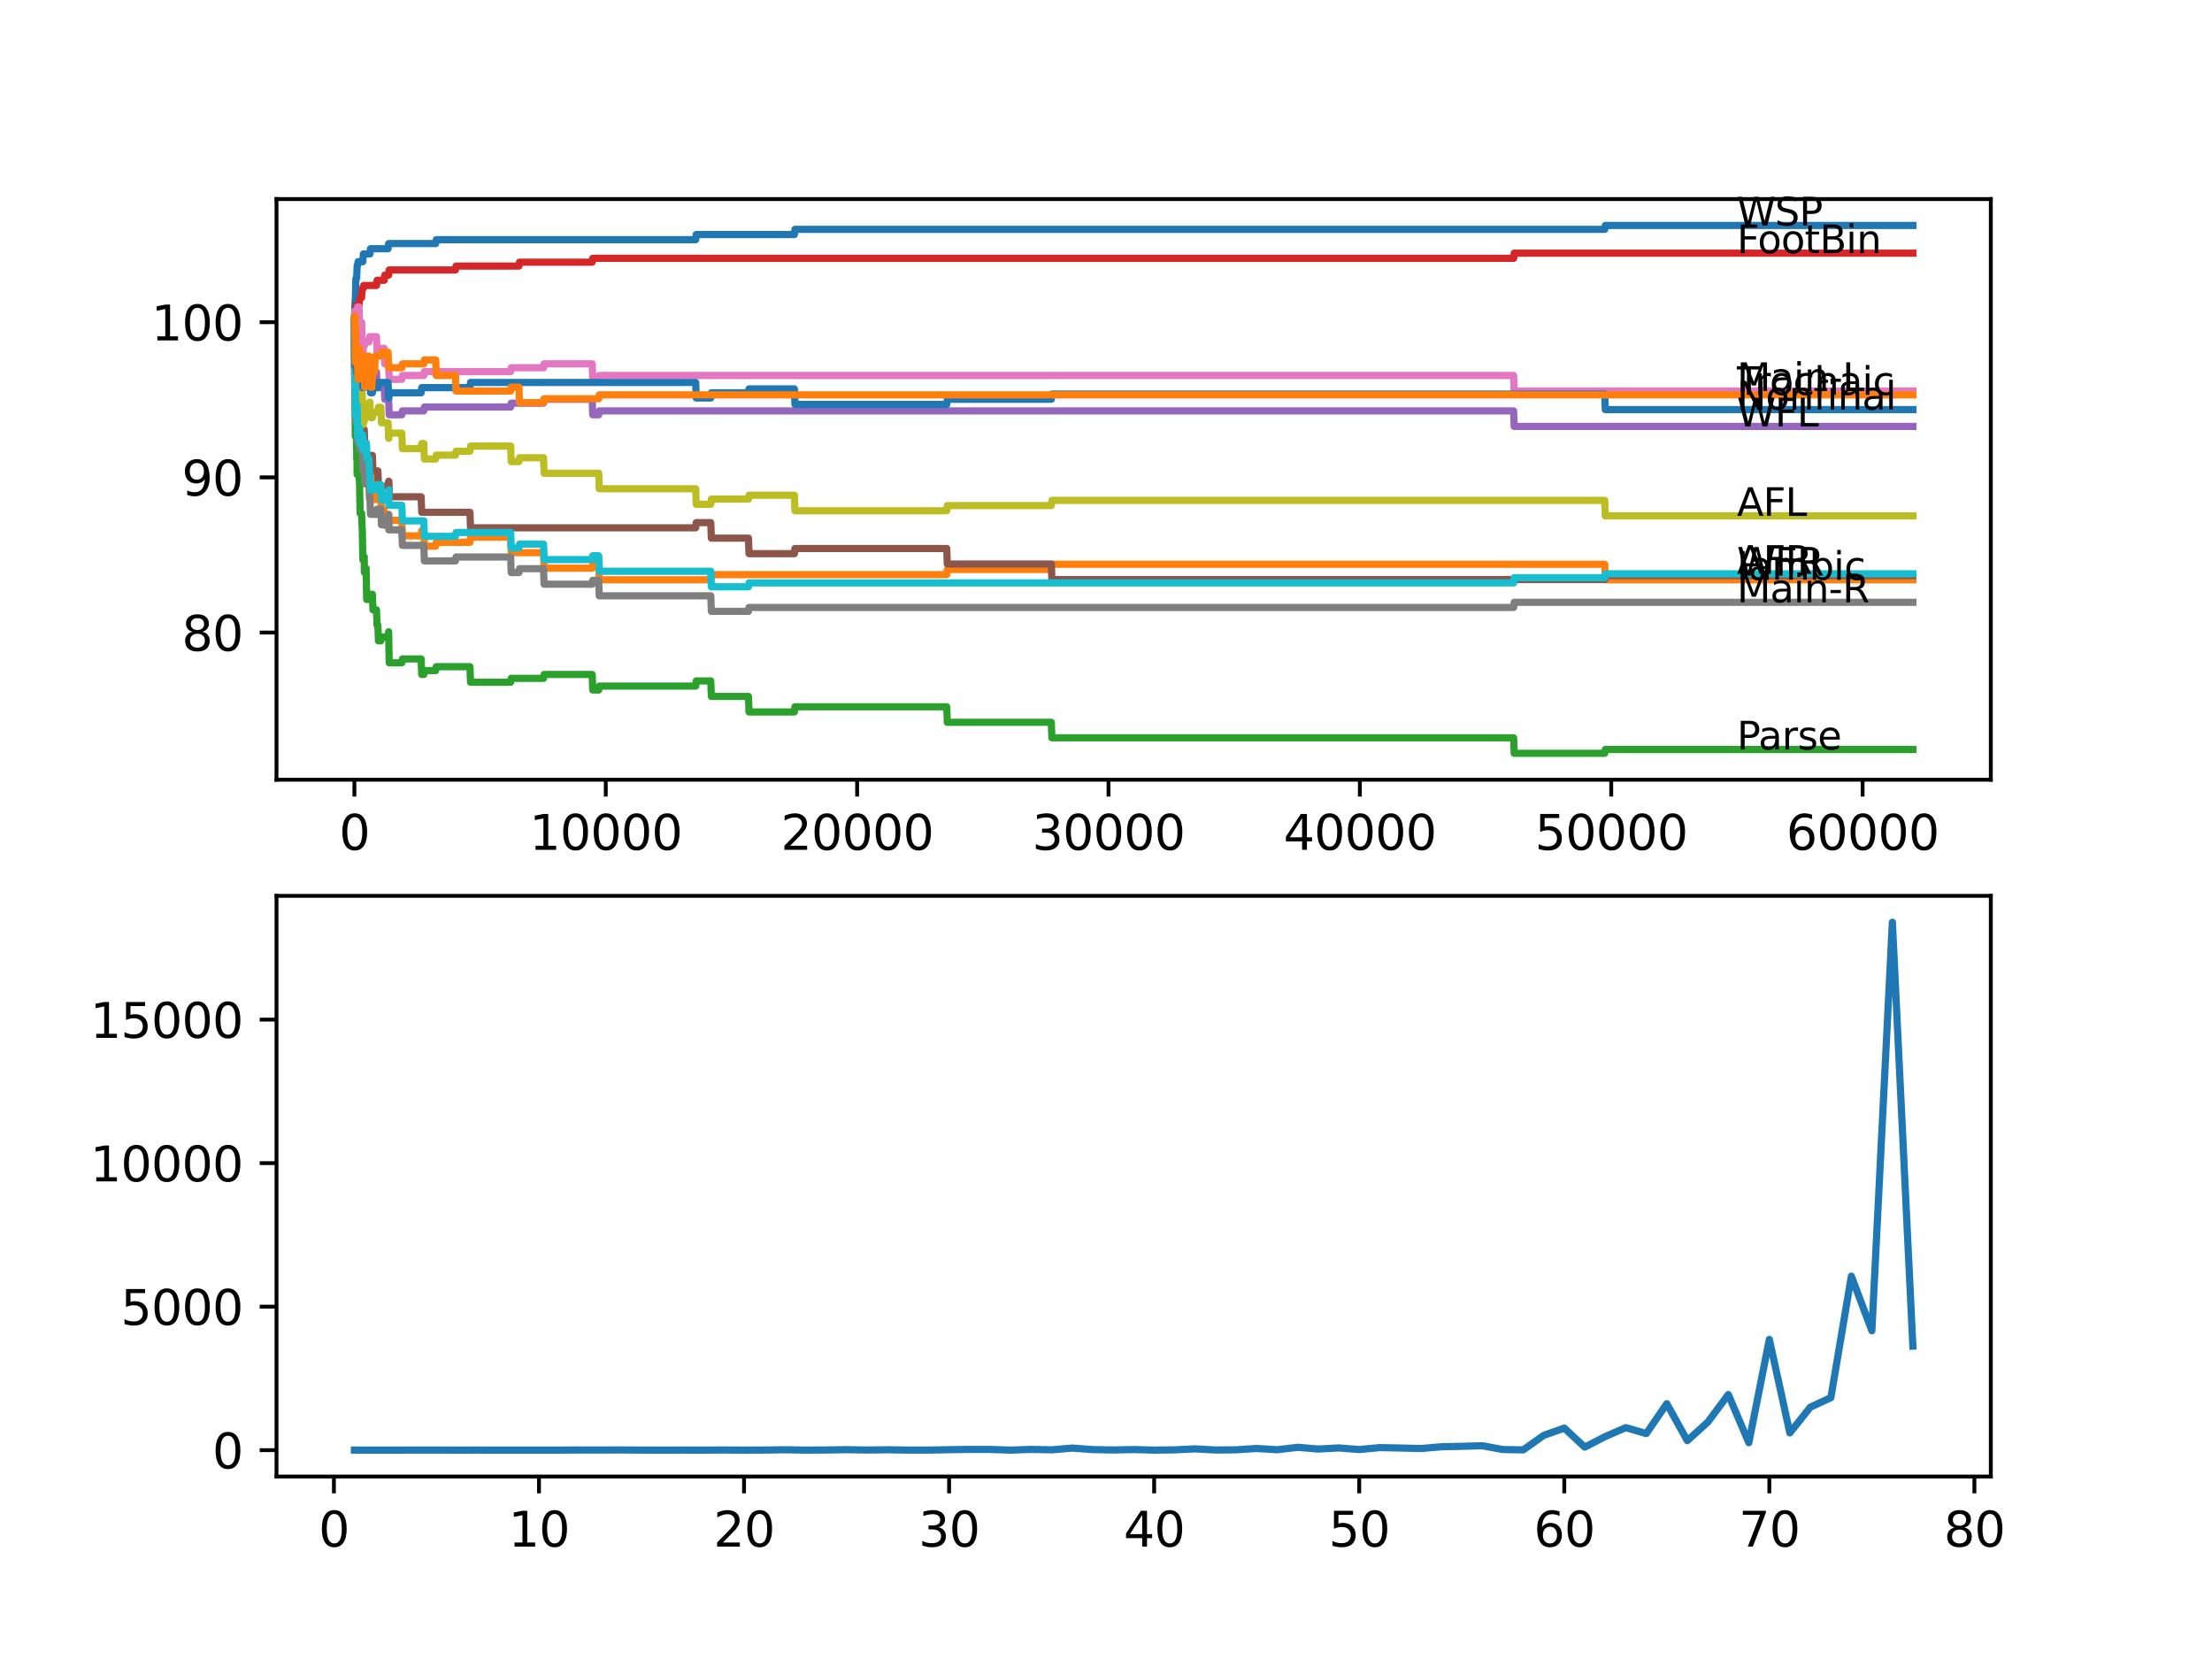 <?xml version="1.0" encoding="utf-8" standalone="no"?>
<!DOCTYPE svg PUBLIC "-//W3C//DTD SVG 1.1//EN"
  "http://www.w3.org/Graphics/SVG/1.1/DTD/svg11.dtd">
<svg xmlns:xlink="http://www.w3.org/1999/xlink" width="460.8pt" height="345.6pt" viewBox="0 0 460.8 345.6" xmlns="http://www.w3.org/2000/svg" version="1.1">
 <defs>
  <style type="text/css">*{stroke-linejoin: round; stroke-linecap: butt}</style>
 </defs>
 <g id="figure_1">
  <g id="patch_1">
   <path d="M 0 345.6 
L 460.8 345.6 
L 460.8 0 
L 0 0 
z
" style="fill: #ffffff"/>
  </g>
  <g id="axes_1">
   <g id="patch_2">
    <path d="M 57.6 162.432 
L 414.72 162.432 
L 414.72 41.472 
L 57.6 41.472 
z
" style="fill: #ffffff"/>
   </g>
   <g id="matplotlib.axis_1">
    <g id="xtick_1">
     <g id="line2d_1">
      <defs>
       <path id="m18c2ac1502" d="M 0 0 
L 0 3.5 
" style="stroke: #000000; stroke-width: 0.8"/>
      </defs>
      <g>
       <use xlink:href="#m18c2ac1502" x="73.827" y="162.432" style="stroke: #000000; stroke-width: 0.8"/>
      </g>
     </g>
     <g id="text_1">
      <!-- 0 -->
      <g transform="translate(70.646 177.03)scale(0.1 -0.1)">
       <defs>
        <path id="DejaVuSans-30" d="M 2034 4250 
Q 1547 4250 1301 3770 
Q 1056 3291 1056 2328 
Q 1056 1369 1301 889 
Q 1547 409 2034 409 
Q 2525 409 2770 889 
Q 3016 1369 3016 2328 
Q 3016 3291 2770 3770 
Q 2525 4250 2034 4250 
z
M 2034 4750 
Q 2819 4750 3233 4129 
Q 3647 3509 3647 2328 
Q 3647 1150 3233 529 
Q 2819 -91 2034 -91 
Q 1250 -91 836 529 
Q 422 1150 422 2328 
Q 422 3509 836 4129 
Q 1250 4750 2034 4750 
z
" transform="scale(0.016)"/>
       </defs>
       <use xlink:href="#DejaVuSans-30"/>
      </g>
     </g>
    </g>
    <g id="xtick_2">
     <g id="line2d_2">
      <g>
       <use xlink:href="#m18c2ac1502" x="126.192" y="162.432" style="stroke: #000000; stroke-width: 0.8"/>
      </g>
     </g>
     <g id="text_2">
      <!-- 10000 -->
      <g transform="translate(110.286 177.03)scale(0.1 -0.1)">
       <defs>
        <path id="DejaVuSans-31" d="M 794 531 
L 1825 531 
L 1825 4091 
L 703 3866 
L 703 4441 
L 1819 4666 
L 2450 4666 
L 2450 531 
L 3481 531 
L 3481 0 
L 794 0 
L 794 531 
z
" transform="scale(0.016)"/>
       </defs>
       <use xlink:href="#DejaVuSans-31"/>
       <use xlink:href="#DejaVuSans-30" x="63.623"/>
       <use xlink:href="#DejaVuSans-30" x="127.246"/>
       <use xlink:href="#DejaVuSans-30" x="190.869"/>
       <use xlink:href="#DejaVuSans-30" x="254.492"/>
      </g>
     </g>
    </g>
    <g id="xtick_3">
     <g id="line2d_3">
      <g>
       <use xlink:href="#m18c2ac1502" x="178.556" y="162.432" style="stroke: #000000; stroke-width: 0.8"/>
      </g>
     </g>
     <g id="text_3">
      <!-- 20000 -->
      <g transform="translate(162.65 177.03)scale(0.1 -0.1)">
       <defs>
        <path id="DejaVuSans-32" d="M 1228 531 
L 3431 531 
L 3431 0 
L 469 0 
L 469 531 
Q 828 903 1448 1529 
Q 2069 2156 2228 2338 
Q 2531 2678 2651 2914 
Q 2772 3150 2772 3378 
Q 2772 3750 2511 3984 
Q 2250 4219 1831 4219 
Q 1534 4219 1204 4116 
Q 875 4013 500 3803 
L 500 4441 
Q 881 4594 1212 4672 
Q 1544 4750 1819 4750 
Q 2544 4750 2975 4387 
Q 3406 4025 3406 3419 
Q 3406 3131 3298 2873 
Q 3191 2616 2906 2266 
Q 2828 2175 2409 1742 
Q 1991 1309 1228 531 
z
" transform="scale(0.016)"/>
       </defs>
       <use xlink:href="#DejaVuSans-32"/>
       <use xlink:href="#DejaVuSans-30" x="63.623"/>
       <use xlink:href="#DejaVuSans-30" x="127.246"/>
       <use xlink:href="#DejaVuSans-30" x="190.869"/>
       <use xlink:href="#DejaVuSans-30" x="254.492"/>
      </g>
     </g>
    </g>
    <g id="xtick_4">
     <g id="line2d_4">
      <g>
       <use xlink:href="#m18c2ac1502" x="230.921" y="162.432" style="stroke: #000000; stroke-width: 0.8"/>
      </g>
     </g>
     <g id="text_4">
      <!-- 30000 -->
      <g transform="translate(215.015 177.03)scale(0.1 -0.1)">
       <defs>
        <path id="DejaVuSans-33" d="M 2597 2516 
Q 3050 2419 3304 2112 
Q 3559 1806 3559 1356 
Q 3559 666 3084 287 
Q 2609 -91 1734 -91 
Q 1441 -91 1130 -33 
Q 819 25 488 141 
L 488 750 
Q 750 597 1062 519 
Q 1375 441 1716 441 
Q 2309 441 2620 675 
Q 2931 909 2931 1356 
Q 2931 1769 2642 2001 
Q 2353 2234 1838 2234 
L 1294 2234 
L 1294 2753 
L 1863 2753 
Q 2328 2753 2575 2939 
Q 2822 3125 2822 3475 
Q 2822 3834 2567 4026 
Q 2313 4219 1838 4219 
Q 1578 4219 1281 4162 
Q 984 4106 628 3988 
L 628 4550 
Q 988 4650 1302 4700 
Q 1616 4750 1894 4750 
Q 2613 4750 3031 4423 
Q 3450 4097 3450 3541 
Q 3450 3153 3228 2886 
Q 3006 2619 2597 2516 
z
" transform="scale(0.016)"/>
       </defs>
       <use xlink:href="#DejaVuSans-33"/>
       <use xlink:href="#DejaVuSans-30" x="63.623"/>
       <use xlink:href="#DejaVuSans-30" x="127.246"/>
       <use xlink:href="#DejaVuSans-30" x="190.869"/>
       <use xlink:href="#DejaVuSans-30" x="254.492"/>
      </g>
     </g>
    </g>
    <g id="xtick_5">
     <g id="line2d_5">
      <g>
       <use xlink:href="#m18c2ac1502" x="283.285" y="162.432" style="stroke: #000000; stroke-width: 0.8"/>
      </g>
     </g>
     <g id="text_5">
      <!-- 40000 -->
      <g transform="translate(267.379 177.03)scale(0.1 -0.1)">
       <defs>
        <path id="DejaVuSans-34" d="M 2419 4116 
L 825 1625 
L 2419 1625 
L 2419 4116 
z
M 2253 4666 
L 3047 4666 
L 3047 1625 
L 3713 1625 
L 3713 1100 
L 3047 1100 
L 3047 0 
L 2419 0 
L 2419 1100 
L 313 1100 
L 313 1709 
L 2253 4666 
z
" transform="scale(0.016)"/>
       </defs>
       <use xlink:href="#DejaVuSans-34"/>
       <use xlink:href="#DejaVuSans-30" x="63.623"/>
       <use xlink:href="#DejaVuSans-30" x="127.246"/>
       <use xlink:href="#DejaVuSans-30" x="190.869"/>
       <use xlink:href="#DejaVuSans-30" x="254.492"/>
      </g>
     </g>
    </g>
    <g id="xtick_6">
     <g id="line2d_6">
      <g>
       <use xlink:href="#m18c2ac1502" x="335.65" y="162.432" style="stroke: #000000; stroke-width: 0.8"/>
      </g>
     </g>
     <g id="text_6">
      <!-- 50000 -->
      <g transform="translate(319.744 177.03)scale(0.1 -0.1)">
       <defs>
        <path id="DejaVuSans-35" d="M 691 4666 
L 3169 4666 
L 3169 4134 
L 1269 4134 
L 1269 2991 
Q 1406 3038 1543 3061 
Q 1681 3084 1819 3084 
Q 2600 3084 3056 2656 
Q 3513 2228 3513 1497 
Q 3513 744 3044 326 
Q 2575 -91 1722 -91 
Q 1428 -91 1123 -41 
Q 819 9 494 109 
L 494 744 
Q 775 591 1075 516 
Q 1375 441 1709 441 
Q 2250 441 2565 725 
Q 2881 1009 2881 1497 
Q 2881 1984 2565 2268 
Q 2250 2553 1709 2553 
Q 1456 2553 1204 2497 
Q 953 2441 691 2322 
L 691 4666 
z
" transform="scale(0.016)"/>
       </defs>
       <use xlink:href="#DejaVuSans-35"/>
       <use xlink:href="#DejaVuSans-30" x="63.623"/>
       <use xlink:href="#DejaVuSans-30" x="127.246"/>
       <use xlink:href="#DejaVuSans-30" x="190.869"/>
       <use xlink:href="#DejaVuSans-30" x="254.492"/>
      </g>
     </g>
    </g>
    <g id="xtick_7">
     <g id="line2d_7">
      <g>
       <use xlink:href="#m18c2ac1502" x="388.014" y="162.432" style="stroke: #000000; stroke-width: 0.8"/>
      </g>
     </g>
     <g id="text_7">
      <!-- 60000 -->
      <g transform="translate(372.108 177.03)scale(0.1 -0.1)">
       <defs>
        <path id="DejaVuSans-36" d="M 2113 2584 
Q 1688 2584 1439 2293 
Q 1191 2003 1191 1497 
Q 1191 994 1439 701 
Q 1688 409 2113 409 
Q 2538 409 2786 701 
Q 3034 994 3034 1497 
Q 3034 2003 2786 2293 
Q 2538 2584 2113 2584 
z
M 3366 4563 
L 3366 3988 
Q 3128 4100 2886 4159 
Q 2644 4219 2406 4219 
Q 1781 4219 1451 3797 
Q 1122 3375 1075 2522 
Q 1259 2794 1537 2939 
Q 1816 3084 2150 3084 
Q 2853 3084 3261 2657 
Q 3669 2231 3669 1497 
Q 3669 778 3244 343 
Q 2819 -91 2113 -91 
Q 1303 -91 875 529 
Q 447 1150 447 2328 
Q 447 3434 972 4092 
Q 1497 4750 2381 4750 
Q 2619 4750 2861 4703 
Q 3103 4656 3366 4563 
z
" transform="scale(0.016)"/>
       </defs>
       <use xlink:href="#DejaVuSans-36"/>
       <use xlink:href="#DejaVuSans-30" x="63.623"/>
       <use xlink:href="#DejaVuSans-30" x="127.246"/>
       <use xlink:href="#DejaVuSans-30" x="190.869"/>
       <use xlink:href="#DejaVuSans-30" x="254.492"/>
      </g>
     </g>
    </g>
   </g>
   <g id="matplotlib.axis_2">
    <g id="ytick_1">
     <g id="line2d_8">
      <defs>
       <path id="mdcf4ed429d" d="M 0 0 
L -3.5 0 
" style="stroke: #000000; stroke-width: 0.8"/>
      </defs>
      <g>
       <use xlink:href="#mdcf4ed429d" x="57.6" y="131.773" style="stroke: #000000; stroke-width: 0.8"/>
      </g>
     </g>
     <g id="text_8">
      <!-- 80 -->
      <g transform="translate(37.875 135.572)scale(0.1 -0.1)">
       <defs>
        <path id="DejaVuSans-38" d="M 2034 2216 
Q 1584 2216 1326 1975 
Q 1069 1734 1069 1313 
Q 1069 891 1326 650 
Q 1584 409 2034 409 
Q 2484 409 2743 651 
Q 3003 894 3003 1313 
Q 3003 1734 2745 1975 
Q 2488 2216 2034 2216 
z
M 1403 2484 
Q 997 2584 770 2862 
Q 544 3141 544 3541 
Q 544 4100 942 4425 
Q 1341 4750 2034 4750 
Q 2731 4750 3128 4425 
Q 3525 4100 3525 3541 
Q 3525 3141 3298 2862 
Q 3072 2584 2669 2484 
Q 3125 2378 3379 2068 
Q 3634 1759 3634 1313 
Q 3634 634 3220 271 
Q 2806 -91 2034 -91 
Q 1263 -91 848 271 
Q 434 634 434 1313 
Q 434 1759 690 2068 
Q 947 2378 1403 2484 
z
M 1172 3481 
Q 1172 3119 1398 2916 
Q 1625 2713 2034 2713 
Q 2441 2713 2670 2916 
Q 2900 3119 2900 3481 
Q 2900 3844 2670 4047 
Q 2441 4250 2034 4250 
Q 1625 4250 1398 4047 
Q 1172 3844 1172 3481 
z
" transform="scale(0.016)"/>
       </defs>
       <use xlink:href="#DejaVuSans-38"/>
       <use xlink:href="#DejaVuSans-30" x="63.623"/>
      </g>
     </g>
    </g>
    <g id="ytick_2">
     <g id="line2d_9">
      <g>
       <use xlink:href="#mdcf4ed429d" x="57.6" y="99.447" style="stroke: #000000; stroke-width: 0.8"/>
      </g>
     </g>
     <g id="text_9">
      <!-- 90 -->
      <g transform="translate(37.875 103.246)scale(0.1 -0.1)">
       <defs>
        <path id="DejaVuSans-39" d="M 703 97 
L 703 672 
Q 941 559 1184 500 
Q 1428 441 1663 441 
Q 2288 441 2617 861 
Q 2947 1281 2994 2138 
Q 2813 1869 2534 1725 
Q 2256 1581 1919 1581 
Q 1219 1581 811 2004 
Q 403 2428 403 3163 
Q 403 3881 828 4315 
Q 1253 4750 1959 4750 
Q 2769 4750 3195 4129 
Q 3622 3509 3622 2328 
Q 3622 1225 3098 567 
Q 2575 -91 1691 -91 
Q 1453 -91 1209 -44 
Q 966 3 703 97 
z
M 1959 2075 
Q 2384 2075 2632 2365 
Q 2881 2656 2881 3163 
Q 2881 3666 2632 3958 
Q 2384 4250 1959 4250 
Q 1534 4250 1286 3958 
Q 1038 3666 1038 3163 
Q 1038 2656 1286 2365 
Q 1534 2075 1959 2075 
z
" transform="scale(0.016)"/>
       </defs>
       <use xlink:href="#DejaVuSans-39"/>
       <use xlink:href="#DejaVuSans-30" x="63.623"/>
      </g>
     </g>
    </g>
    <g id="ytick_3">
     <g id="line2d_10">
      <g>
       <use xlink:href="#mdcf4ed429d" x="57.6" y="67.12" style="stroke: #000000; stroke-width: 0.8"/>
      </g>
     </g>
     <g id="text_10">
      <!-- 100 -->
      <g transform="translate(31.512 70.92)scale(0.1 -0.1)">
       <use xlink:href="#DejaVuSans-31"/>
       <use xlink:href="#DejaVuSans-30" x="63.623"/>
       <use xlink:href="#DejaVuSans-30" x="127.246"/>
      </g>
     </g>
    </g>
   </g>
   <g id="line2d_11">
    <path d="M 73.833 66.474 
L 73.838 66.474 
L 73.964 62.864 
L 74.016 62.864 
L 74.142 58.015 
L 74.288 58.015 
L 74.409 55.321 
L 74.487 55.321 
L 74.602 54.513 
L 75.576 54.513 
L 75.692 52.897 
L 77.064 52.897 
L 77.179 51.819 
L 80.844 51.819 
L 80.96 50.742 
L 90.767 50.742 
L 90.883 49.933 
L 144.923 49.933 
L 145.038 48.856 
L 165.486 48.856 
L 165.601 47.778 
L 334.294 47.778 
L 334.409 46.97 
L 398.487 46.97 
L 398.487 46.97 
" clip-path="url(#pd04e7772c4)" style="fill: none; stroke: #1f77b4; stroke-width: 1.5; stroke-linecap: square"/>
   </g>
   <g id="line2d_12">
    <path d="M 73.833 67.12 
L 73.838 67.12 
L 73.88 80.051 
L 73.964 77.626 
L 73.969 77.626 
L 74.021 75.902 
L 74.042 82.368 
L 74.053 82.368 
L 74.063 82.368 
L 74.068 80.751 
L 74.074 83.984 
L 74.168 83.984 
L 74.199 87.217 
L 74.278 86.139 
L 74.383 86.139 
L 74.393 85.061 
L 74.398 88.294 
L 74.493 85.87 
L 74.623 85.87 
L 74.739 89.102 
L 74.754 89.102 
L 74.87 92.335 
L 74.896 92.335 
L 75.016 90.611 
L 75.435 90.611 
L 75.55 93.843 
L 75.576 93.843 
L 75.639 92.227 
L 75.645 95.46 
L 75.681 95.46 
L 75.875 95.46 
L 75.901 94.382 
L 75.906 97.615 
L 75.964 97.615 
L 76.079 100.848 
L 76.268 100.848 
L 76.383 99.77 
L 76.859 99.77 
L 76.975 98.692 
L 77.467 98.692 
L 77.577 101.925 
L 77.692 100.848 
L 78.043 100.848 
L 78.158 104.08 
L 78.724 104.08 
L 78.839 103.003 
L 79.341 103.003 
L 79.457 106.235 
L 80.038 106.235 
L 80.153 109.468 
L 81.007 109.468 
L 81.122 108.39 
L 83.709 108.39 
L 83.824 111.623 
L 87.735 111.623 
L 87.851 110.545 
L 88.285 110.545 
L 88.401 113.778 
L 90.767 113.778 
L 90.883 112.97 
L 97.899 112.97 
L 98.015 111.892 
L 106.377 111.892 
L 106.492 115.125 
L 113.227 115.125 
L 113.342 118.358 
L 123.364 118.358 
L 123.479 117.549 
L 124.721 117.549 
L 124.836 120.782 
L 148.07 120.782 
L 148.185 119.705 
L 197.224 119.705 
L 197.34 118.627 
L 219.008 118.627 
L 219.123 117.549 
L 334.294 117.549 
L 334.409 120.782 
L 398.487 120.782 
L 398.487 120.782 
" clip-path="url(#pd04e7772c4)" style="fill: none; stroke: #ff7f0e; stroke-width: 1.5; stroke-linecap: square"/>
   </g>
   <g id="line2d_13">
    <path d="M 73.833 70.353 
L 73.838 70.353 
L 73.848 68.198 
L 73.901 76.01 
L 74.016 90.88 
L 74.032 89.264 
L 74.147 87.648 
L 74.163 87.648 
L 74.283 93.466 
L 74.288 93.466 
L 74.309 92.389 
L 74.314 95.621 
L 74.383 95.621 
L 74.393 98.854 
L 74.493 97.238 
L 74.76 97.238 
L 74.875 100.47 
L 74.896 100.47 
L 75.016 106.936 
L 75.33 106.936 
L 75.446 110.168 
L 75.466 110.168 
L 75.587 116.634 
L 75.639 116.634 
L 75.755 115.987 
L 75.875 115.987 
L 75.901 119.22 
L 75.985 118.412 
L 76.268 118.412 
L 76.388 124.877 
L 77.064 124.877 
L 77.179 123.799 
L 77.577 123.799 
L 77.692 127.032 
L 78.43 127.032 
L 78.546 130.265 
L 78.724 130.265 
L 78.839 133.497 
L 79.341 133.497 
L 79.457 132.689 
L 80.844 132.689 
L 80.96 131.611 
L 81.08 138.077 
L 83.709 138.077 
L 83.824 137.269 
L 87.735 137.269 
L 87.851 140.501 
L 88.285 140.501 
L 88.401 139.693 
L 90.767 139.693 
L 90.883 138.885 
L 97.899 138.885 
L 98.015 142.118 
L 106.377 142.118 
L 106.492 141.309 
L 113.227 141.309 
L 113.342 140.501 
L 123.364 140.501 
L 123.479 143.734 
L 124.721 143.734 
L 124.836 142.926 
L 144.923 142.926 
L 145.038 141.848 
L 148.07 141.848 
L 148.185 145.081 
L 155.919 145.081 
L 156.034 148.313 
L 165.486 148.313 
L 165.601 147.236 
L 197.224 147.236 
L 197.34 150.469 
L 219.008 150.469 
L 219.123 153.701 
L 315.317 153.701 
L 315.432 156.934 
L 334.294 156.934 
L 334.409 156.126 
L 398.487 156.126 
L 398.487 156.126 
" clip-path="url(#pd04e7772c4)" style="fill: none; stroke: #2ca02c; stroke-width: 1.5; stroke-linecap: square"/>
   </g>
   <g id="line2d_14">
    <path d="M 73.833 66.474 
L 73.948 66.474 
L 74.068 65.181 
L 74.089 65.181 
L 74.21 63.726 
L 74.76 63.726 
L 74.875 62.648 
L 74.896 62.648 
L 75.011 62.002 
L 75.33 62.002 
L 75.446 60.116 
L 75.639 60.116 
L 75.755 59.47 
L 78.43 59.47 
L 78.546 58.392 
L 80.038 58.392 
L 80.153 57.315 
L 80.96 57.315 
L 81.075 56.237 
L 94.878 56.237 
L 94.993 55.429 
L 108.105 55.429 
L 108.22 54.621 
L 123.364 54.621 
L 123.479 53.813 
L 315.317 53.813 
L 315.432 52.735 
L 398.487 52.735 
L 398.487 52.735 
" clip-path="url(#pd04e7772c4)" style="fill: none; stroke: #d62728; stroke-width: 1.5; stroke-linecap: square"/>
   </g>
   <g id="line2d_15">
    <path d="M 73.833 67.12 
L 73.843 67.12 
L 73.958 65.396 
L 74.393 65.396 
L 74.508 64.588 
L 74.76 64.588 
L 74.875 67.821 
L 75.33 67.821 
L 75.451 74.286 
L 75.576 74.286 
L 75.692 77.519 
L 78.43 77.519 
L 78.546 80.751 
L 79.341 80.751 
L 79.457 79.943 
L 80.038 79.943 
L 80.153 83.176 
L 80.96 83.176 
L 81.075 86.408 
L 83.709 86.408 
L 83.824 85.6 
L 88.285 85.6 
L 88.401 84.792 
L 106.377 84.792 
L 106.492 83.984 
L 113.227 83.984 
L 113.342 83.176 
L 123.364 83.176 
L 123.479 86.408 
L 124.721 86.408 
L 124.836 85.6 
L 315.317 85.6 
L 315.432 88.833 
L 398.487 88.833 
L 398.487 88.833 
" clip-path="url(#pd04e7772c4)" style="fill: none; stroke: #9467bd; stroke-width: 1.5; stroke-linecap: square"/>
   </g>
   <g id="line2d_16">
    <path d="M 73.833 67.12 
L 73.838 67.12 
L 73.848 66.043 
L 73.911 73.855 
L 74.026 77.088 
L 74.037 77.088 
L 74.152 76.01 
L 74.163 76.01 
L 74.283 82.475 
L 74.288 82.475 
L 74.309 81.398 
L 74.314 84.63 
L 74.383 84.63 
L 74.487 87.863 
L 74.493 87.055 
L 74.953 87.055 
L 75.069 90.288 
L 75.435 90.288 
L 75.55 89.479 
L 75.875 89.479 
L 75.99 92.712 
L 76.268 92.712 
L 76.383 95.945 
L 77.064 95.945 
L 77.179 94.867 
L 77.577 94.867 
L 77.692 98.1 
L 78.724 98.1 
L 78.839 101.332 
L 80.844 101.332 
L 80.96 100.255 
L 81.007 100.255 
L 81.122 103.488 
L 87.735 103.488 
L 87.851 106.72 
L 97.899 106.72 
L 98.015 109.953 
L 144.923 109.953 
L 145.038 108.875 
L 148.07 108.875 
L 148.185 112.108 
L 155.919 112.108 
L 156.034 115.341 
L 165.486 115.341 
L 165.601 114.263 
L 197.224 114.263 
L 197.34 117.496 
L 219.008 117.496 
L 219.123 120.728 
L 334.294 120.728 
L 334.409 119.92 
L 398.487 119.92 
L 398.487 119.92 
" clip-path="url(#pd04e7772c4)" style="fill: none; stroke: #8c564b; stroke-width: 1.5; stroke-linecap: square"/>
   </g>
   <g id="line2d_17">
    <path d="M 73.833 66.474 
L 73.843 66.474 
L 73.958 64.75 
L 74.393 64.75 
L 74.508 63.942 
L 74.76 63.942 
L 74.875 67.174 
L 75.33 67.174 
L 75.451 73.639 
L 75.466 73.639 
L 75.576 72.023 
L 75.582 75.256 
L 75.686 72.023 
L 75.901 72.023 
L 76.016 71.215 
L 76.859 71.215 
L 76.975 70.137 
L 78.43 70.137 
L 78.546 73.37 
L 79.341 73.37 
L 79.457 72.562 
L 80.038 72.562 
L 80.153 75.795 
L 80.96 75.795 
L 81.075 79.027 
L 83.709 79.027 
L 83.824 78.219 
L 88.285 78.219 
L 88.401 77.411 
L 106.377 77.411 
L 106.492 76.603 
L 113.227 76.603 
L 113.342 75.795 
L 123.364 75.795 
L 123.479 79.027 
L 124.721 79.027 
L 124.836 78.219 
L 315.317 78.219 
L 315.432 81.452 
L 398.487 81.452 
L 398.487 81.452 
" clip-path="url(#pd04e7772c4)" style="fill: none; stroke: #e377c2; stroke-width: 1.5; stroke-linecap: square"/>
   </g>
   <g id="line2d_18">
    <path d="M 73.833 70.353 
L 73.843 70.353 
L 73.948 82.637 
L 73.969 81.99 
L 74.006 81.99 
L 74.016 81.344 
L 74.068 87.809 
L 74.089 87.809 
L 74.215 85.546 
L 74.393 85.546 
L 74.513 92.012 
L 74.76 92.012 
L 74.875 90.934 
L 74.896 90.934 
L 74.953 90.288 
L 74.959 93.52 
L 74.985 93.52 
L 75.33 93.52 
L 75.446 91.634 
L 75.466 91.634 
L 75.587 98.1 
L 75.639 98.1 
L 75.755 97.453 
L 75.901 97.453 
L 76.016 100.686 
L 76.859 100.686 
L 76.975 103.919 
L 77.064 103.919 
L 77.179 107.151 
L 78.43 107.151 
L 78.546 106.074 
L 79.341 106.074 
L 79.457 109.306 
L 80.038 109.306 
L 80.153 108.229 
L 80.96 108.229 
L 81.007 107.151 
L 81.012 110.384 
L 81.059 110.384 
L 83.709 110.384 
L 83.824 113.616 
L 88.285 113.616 
L 88.401 116.849 
L 94.878 116.849 
L 94.993 116.041 
L 106.377 116.041 
L 106.492 119.274 
L 108.105 119.274 
L 108.22 118.465 
L 113.227 118.465 
L 113.342 121.698 
L 123.364 121.698 
L 123.479 120.89 
L 124.721 120.89 
L 124.836 124.123 
L 148.07 124.123 
L 148.185 127.355 
L 155.919 127.355 
L 156.034 126.547 
L 315.317 126.547 
L 315.432 125.469 
L 398.487 125.469 
L 398.487 125.469 
" clip-path="url(#pd04e7772c4)" style="fill: none; stroke: #7f7f7f; stroke-width: 1.5; stroke-linecap: square"/>
   </g>
   <g id="line2d_19">
    <path d="M 73.833 66.474 
L 73.838 66.474 
L 73.885 75.525 
L 73.948 68.952 
L 74.016 66.582 
L 74.021 69.814 
L 74.032 69.814 
L 74.089 79.512 
L 74.152 78.704 
L 74.163 78.704 
L 74.288 76.172 
L 74.403 80.482 
L 74.487 80.482 
L 74.602 83.715 
L 74.896 83.715 
L 75.016 81.99 
L 75.466 81.99 
L 75.587 88.456 
L 75.639 88.456 
L 75.755 87.809 
L 75.875 87.809 
L 75.99 85.923 
L 76.268 85.923 
L 76.383 84.846 
L 76.859 84.846 
L 76.975 83.768 
L 77.064 83.768 
L 77.179 87.001 
L 77.577 87.001 
L 77.692 85.923 
L 78.724 85.923 
L 78.839 84.846 
L 79.341 84.846 
L 79.457 88.079 
L 80.844 88.079 
L 80.96 91.311 
L 81.007 91.311 
L 81.122 90.234 
L 83.709 90.234 
L 83.824 93.466 
L 87.735 93.466 
L 87.851 92.389 
L 88.285 92.389 
L 88.401 95.621 
L 90.767 95.621 
L 90.883 94.813 
L 94.878 94.813 
L 94.993 94.005 
L 97.899 94.005 
L 98.015 92.928 
L 106.377 92.928 
L 106.492 96.16 
L 108.105 96.16 
L 108.22 95.352 
L 113.227 95.352 
L 113.342 98.585 
L 124.721 98.585 
L 124.836 101.817 
L 144.923 101.817 
L 145.038 105.05 
L 148.07 105.05 
L 148.185 103.972 
L 155.919 103.972 
L 156.034 103.164 
L 165.486 103.164 
L 165.601 106.397 
L 197.224 106.397 
L 197.34 105.319 
L 219.008 105.319 
L 219.123 104.242 
L 334.294 104.242 
L 334.409 107.474 
L 398.487 107.474 
L 398.487 107.474 
" clip-path="url(#pd04e7772c4)" style="fill: none; stroke: #bcbd22; stroke-width: 1.5; stroke-linecap: square"/>
   </g>
   <g id="line2d_20">
    <path d="M 73.833 70.353 
L 73.843 70.353 
L 73.948 80.482 
L 73.969 79.835 
L 74.016 78.111 
L 74.037 84.577 
L 74.058 83.499 
L 74.063 83.499 
L 74.089 86.732 
L 74.173 84.469 
L 74.393 84.469 
L 74.513 90.934 
L 74.76 90.934 
L 74.875 89.857 
L 74.896 89.857 
L 74.953 89.21 
L 74.959 92.443 
L 74.985 92.443 
L 75.33 92.443 
L 75.446 90.557 
L 75.576 90.557 
L 75.639 93.79 
L 75.692 93.143 
L 75.901 93.143 
L 76.016 92.335 
L 76.341 92.335 
L 76.456 95.568 
L 76.859 95.568 
L 76.975 98.8 
L 77.064 98.8 
L 77.179 102.033 
L 78.43 102.033 
L 78.546 100.955 
L 79.341 100.955 
L 79.457 104.188 
L 80.038 104.188 
L 80.153 103.11 
L 80.96 103.11 
L 81.007 102.033 
L 81.012 105.265 
L 81.059 105.265 
L 83.709 105.265 
L 83.824 108.498 
L 88.285 108.498 
L 88.401 111.731 
L 94.878 111.731 
L 94.993 110.923 
L 106.377 110.923 
L 106.492 114.155 
L 108.105 114.155 
L 108.22 113.347 
L 113.227 113.347 
L 113.342 116.58 
L 123.364 116.58 
L 123.479 115.772 
L 124.721 115.772 
L 124.836 119.004 
L 148.07 119.004 
L 148.185 122.237 
L 155.919 122.237 
L 156.034 121.429 
L 315.317 121.429 
L 315.432 120.351 
L 334.294 120.351 
L 334.409 119.543 
L 398.487 119.543 
L 398.487 119.543 
" clip-path="url(#pd04e7772c4)" style="fill: none; stroke: #17becf; stroke-width: 1.5; stroke-linecap: square"/>
   </g>
   <g id="line2d_21">
    <path d="M 73.833 67.12 
L 73.838 67.12 
L 73.901 76.172 
L 73.958 72.939 
L 74.037 72.939 
L 74.152 76.172 
L 74.163 76.172 
L 74.283 74.286 
L 74.288 74.286 
L 74.309 77.519 
L 74.398 75.364 
L 74.487 75.364 
L 74.602 78.596 
L 74.953 78.596 
L 75.069 77.519 
L 75.435 77.519 
L 75.55 80.751 
L 75.875 80.751 
L 75.99 79.674 
L 76.268 79.674 
L 76.383 78.596 
L 77.064 78.596 
L 77.179 81.829 
L 77.577 81.829 
L 77.692 80.751 
L 78.724 80.751 
L 78.839 79.674 
L 80.844 79.674 
L 80.96 82.906 
L 81.007 82.906 
L 81.122 81.829 
L 87.735 81.829 
L 87.851 80.751 
L 97.899 80.751 
L 98.015 79.674 
L 144.923 79.674 
L 145.038 82.906 
L 148.07 82.906 
L 148.185 81.829 
L 155.919 81.829 
L 156.034 81.021 
L 165.486 81.021 
L 165.601 84.253 
L 197.224 84.253 
L 197.34 83.176 
L 219.008 83.176 
L 219.123 82.098 
L 334.294 82.098 
L 334.409 85.331 
L 398.487 85.331 
L 398.487 85.331 
" clip-path="url(#pd04e7772c4)" style="fill: none; stroke: #1f77b4; stroke-width: 1.5; stroke-linecap: square"/>
   </g>
   <g id="line2d_22">
    <path d="M 73.833 66.474 
L 73.848 66.474 
L 73.917 65.827 
L 73.922 69.06 
L 73.937 69.06 
L 73.948 69.06 
L 74.021 75.525 
L 74.058 71.215 
L 74.068 71.215 
L 74.089 67.982 
L 74.173 74.448 
L 74.309 74.448 
L 74.403 72.562 
L 74.409 75.795 
L 74.487 75.795 
L 74.602 79.027 
L 74.623 79.027 
L 74.739 75.795 
L 74.754 75.795 
L 74.87 72.562 
L 74.896 72.562 
L 75.011 75.795 
L 75.466 75.795 
L 75.582 74.178 
L 75.639 74.178 
L 75.755 77.411 
L 75.901 77.411 
L 75.964 80.644 
L 76.011 77.411 
L 76.341 77.411 
L 76.456 74.178 
L 76.859 74.178 
L 76.975 77.411 
L 77.064 77.411 
L 77.179 80.644 
L 77.467 80.644 
L 77.582 77.411 
L 78.043 77.411 
L 78.158 74.178 
L 79.341 74.178 
L 79.457 73.37 
L 80.844 73.37 
L 80.96 76.603 
L 83.709 76.603 
L 83.824 75.795 
L 88.285 75.795 
L 88.401 74.986 
L 90.767 74.986 
L 90.883 78.219 
L 94.878 78.219 
L 94.993 81.452 
L 106.377 81.452 
L 106.492 80.644 
L 108.105 80.644 
L 108.22 83.876 
L 113.227 83.876 
L 113.342 83.068 
L 124.721 83.068 
L 124.836 82.26 
L 398.487 82.26 
L 398.487 82.26 
" clip-path="url(#pd04e7772c4)" style="fill: none; stroke: #ff7f0e; stroke-width: 1.5; stroke-linecap: square"/>
   </g>
   <g id="patch_3">
    <path d="M 57.6 162.432 
L 57.6 41.472 
" style="fill: none; stroke: #000000; stroke-width: 0.8; stroke-linejoin: miter; stroke-linecap: square"/>
   </g>
   <g id="patch_4">
    <path d="M 414.72 162.432 
L 414.72 41.472 
" style="fill: none; stroke: #000000; stroke-width: 0.8; stroke-linejoin: miter; stroke-linecap: square"/>
   </g>
   <g id="patch_5">
    <path d="M 57.6 162.432 
L 414.72 162.432 
" style="fill: none; stroke: #000000; stroke-width: 0.8; stroke-linejoin: miter; stroke-linecap: square"/>
   </g>
   <g id="patch_6">
    <path d="M 57.6 41.472 
L 414.72 41.472 
" style="fill: none; stroke: #000000; stroke-width: 0.8; stroke-linejoin: miter; stroke-linecap: square"/>
   </g>
   <g id="text_11">
    <!-- WSP -->
    <g transform="translate(361.832 46.97)scale(0.08 -0.08)">
     <defs>
      <path id="DejaVuSans-57" d="M 213 4666 
L 850 4666 
L 1831 722 
L 2809 4666 
L 3519 4666 
L 4500 722 
L 5478 4666 
L 6119 4666 
L 4947 0 
L 4153 0 
L 3169 4050 
L 2175 0 
L 1381 0 
L 213 4666 
z
" transform="scale(0.016)"/>
      <path id="DejaVuSans-53" d="M 3425 4513 
L 3425 3897 
Q 3066 4069 2747 4153 
Q 2428 4238 2131 4238 
Q 1616 4238 1336 4038 
Q 1056 3838 1056 3469 
Q 1056 3159 1242 3001 
Q 1428 2844 1947 2747 
L 2328 2669 
Q 3034 2534 3370 2195 
Q 3706 1856 3706 1288 
Q 3706 609 3251 259 
Q 2797 -91 1919 -91 
Q 1588 -91 1214 -16 
Q 841 59 441 206 
L 441 856 
Q 825 641 1194 531 
Q 1563 422 1919 422 
Q 2459 422 2753 634 
Q 3047 847 3047 1241 
Q 3047 1584 2836 1778 
Q 2625 1972 2144 2069 
L 1759 2144 
Q 1053 2284 737 2584 
Q 422 2884 422 3419 
Q 422 4038 858 4394 
Q 1294 4750 2059 4750 
Q 2388 4750 2728 4690 
Q 3069 4631 3425 4513 
z
" transform="scale(0.016)"/>
      <path id="DejaVuSans-50" d="M 1259 4147 
L 1259 2394 
L 2053 2394 
Q 2494 2394 2734 2622 
Q 2975 2850 2975 3272 
Q 2975 3691 2734 3919 
Q 2494 4147 2053 4147 
L 1259 4147 
z
M 628 4666 
L 2053 4666 
Q 2838 4666 3239 4311 
Q 3641 3956 3641 3272 
Q 3641 2581 3239 2228 
Q 2838 1875 2053 1875 
L 1259 1875 
L 1259 0 
L 628 0 
L 628 4666 
z
" transform="scale(0.016)"/>
     </defs>
     <use xlink:href="#DejaVuSans-57"/>
     <use xlink:href="#DejaVuSans-53" x="98.877"/>
     <use xlink:href="#DejaVuSans-50" x="162.354"/>
    </g>
   </g>
   <g id="text_12">
    <!-- Iambic -->
    <g transform="translate(361.832 120.782)scale(0.08 -0.08)">
     <defs>
      <path id="DejaVuSans-49" d="M 628 4666 
L 1259 4666 
L 1259 0 
L 628 0 
L 628 4666 
z
" transform="scale(0.016)"/>
      <path id="DejaVuSans-61" d="M 2194 1759 
Q 1497 1759 1228 1600 
Q 959 1441 959 1056 
Q 959 750 1161 570 
Q 1363 391 1709 391 
Q 2188 391 2477 730 
Q 2766 1069 2766 1631 
L 2766 1759 
L 2194 1759 
z
M 3341 1997 
L 3341 0 
L 2766 0 
L 2766 531 
Q 2569 213 2275 61 
Q 1981 -91 1556 -91 
Q 1019 -91 701 211 
Q 384 513 384 1019 
Q 384 1609 779 1909 
Q 1175 2209 1959 2209 
L 2766 2209 
L 2766 2266 
Q 2766 2663 2505 2880 
Q 2244 3097 1772 3097 
Q 1472 3097 1187 3025 
Q 903 2953 641 2809 
L 641 3341 
Q 956 3463 1253 3523 
Q 1550 3584 1831 3584 
Q 2591 3584 2966 3190 
Q 3341 2797 3341 1997 
z
" transform="scale(0.016)"/>
      <path id="DejaVuSans-6d" d="M 3328 2828 
Q 3544 3216 3844 3400 
Q 4144 3584 4550 3584 
Q 5097 3584 5394 3201 
Q 5691 2819 5691 2113 
L 5691 0 
L 5113 0 
L 5113 2094 
Q 5113 2597 4934 2840 
Q 4756 3084 4391 3084 
Q 3944 3084 3684 2787 
Q 3425 2491 3425 1978 
L 3425 0 
L 2847 0 
L 2847 2094 
Q 2847 2600 2669 2842 
Q 2491 3084 2119 3084 
Q 1678 3084 1418 2786 
Q 1159 2488 1159 1978 
L 1159 0 
L 581 0 
L 581 3500 
L 1159 3500 
L 1159 2956 
Q 1356 3278 1631 3431 
Q 1906 3584 2284 3584 
Q 2666 3584 2933 3390 
Q 3200 3197 3328 2828 
z
" transform="scale(0.016)"/>
      <path id="DejaVuSans-62" d="M 3116 1747 
Q 3116 2381 2855 2742 
Q 2594 3103 2138 3103 
Q 1681 3103 1420 2742 
Q 1159 2381 1159 1747 
Q 1159 1113 1420 752 
Q 1681 391 2138 391 
Q 2594 391 2855 752 
Q 3116 1113 3116 1747 
z
M 1159 2969 
Q 1341 3281 1617 3432 
Q 1894 3584 2278 3584 
Q 2916 3584 3314 3078 
Q 3713 2572 3713 1747 
Q 3713 922 3314 415 
Q 2916 -91 2278 -91 
Q 1894 -91 1617 61 
Q 1341 213 1159 525 
L 1159 0 
L 581 0 
L 581 4863 
L 1159 4863 
L 1159 2969 
z
" transform="scale(0.016)"/>
      <path id="DejaVuSans-69" d="M 603 3500 
L 1178 3500 
L 1178 0 
L 603 0 
L 603 3500 
z
M 603 4863 
L 1178 4863 
L 1178 4134 
L 603 4134 
L 603 4863 
z
" transform="scale(0.016)"/>
      <path id="DejaVuSans-63" d="M 3122 3366 
L 3122 2828 
Q 2878 2963 2633 3030 
Q 2388 3097 2138 3097 
Q 1578 3097 1268 2742 
Q 959 2388 959 1747 
Q 959 1106 1268 751 
Q 1578 397 2138 397 
Q 2388 397 2633 464 
Q 2878 531 3122 666 
L 3122 134 
Q 2881 22 2623 -34 
Q 2366 -91 2075 -91 
Q 1284 -91 818 406 
Q 353 903 353 1747 
Q 353 2603 823 3093 
Q 1294 3584 2113 3584 
Q 2378 3584 2631 3529 
Q 2884 3475 3122 3366 
z
" transform="scale(0.016)"/>
     </defs>
     <use xlink:href="#DejaVuSans-49"/>
     <use xlink:href="#DejaVuSans-61" x="29.492"/>
     <use xlink:href="#DejaVuSans-6d" x="90.771"/>
     <use xlink:href="#DejaVuSans-62" x="188.184"/>
     <use xlink:href="#DejaVuSans-69" x="251.66"/>
     <use xlink:href="#DejaVuSans-63" x="279.443"/>
    </g>
   </g>
   <g id="text_13">
    <!-- Parse -->
    <g transform="translate(361.832 156.126)scale(0.08 -0.08)">
     <defs>
      <path id="DejaVuSans-72" d="M 2631 2963 
Q 2534 3019 2420 3045 
Q 2306 3072 2169 3072 
Q 1681 3072 1420 2755 
Q 1159 2438 1159 1844 
L 1159 0 
L 581 0 
L 581 3500 
L 1159 3500 
L 1159 2956 
Q 1341 3275 1631 3429 
Q 1922 3584 2338 3584 
Q 2397 3584 2469 3576 
Q 2541 3569 2628 3553 
L 2631 2963 
z
" transform="scale(0.016)"/>
      <path id="DejaVuSans-73" d="M 2834 3397 
L 2834 2853 
Q 2591 2978 2328 3040 
Q 2066 3103 1784 3103 
Q 1356 3103 1142 2972 
Q 928 2841 928 2578 
Q 928 2378 1081 2264 
Q 1234 2150 1697 2047 
L 1894 2003 
Q 2506 1872 2764 1633 
Q 3022 1394 3022 966 
Q 3022 478 2636 193 
Q 2250 -91 1575 -91 
Q 1294 -91 989 -36 
Q 684 19 347 128 
L 347 722 
Q 666 556 975 473 
Q 1284 391 1588 391 
Q 1994 391 2212 530 
Q 2431 669 2431 922 
Q 2431 1156 2273 1281 
Q 2116 1406 1581 1522 
L 1381 1569 
Q 847 1681 609 1914 
Q 372 2147 372 2553 
Q 372 3047 722 3315 
Q 1072 3584 1716 3584 
Q 2034 3584 2315 3537 
Q 2597 3491 2834 3397 
z
" transform="scale(0.016)"/>
      <path id="DejaVuSans-65" d="M 3597 1894 
L 3597 1613 
L 953 1613 
Q 991 1019 1311 708 
Q 1631 397 2203 397 
Q 2534 397 2845 478 
Q 3156 559 3463 722 
L 3463 178 
Q 3153 47 2828 -22 
Q 2503 -91 2169 -91 
Q 1331 -91 842 396 
Q 353 884 353 1716 
Q 353 2575 817 3079 
Q 1281 3584 2069 3584 
Q 2775 3584 3186 3129 
Q 3597 2675 3597 1894 
z
M 3022 2063 
Q 3016 2534 2758 2815 
Q 2500 3097 2075 3097 
Q 1594 3097 1305 2825 
Q 1016 2553 972 2059 
L 3022 2063 
z
" transform="scale(0.016)"/>
     </defs>
     <use xlink:href="#DejaVuSans-50"/>
     <use xlink:href="#DejaVuSans-61" x="55.803"/>
     <use xlink:href="#DejaVuSans-72" x="117.082"/>
     <use xlink:href="#DejaVuSans-73" x="158.195"/>
     <use xlink:href="#DejaVuSans-65" x="210.295"/>
    </g>
   </g>
   <g id="text_14">
    <!-- FootBin -->
    <g transform="translate(361.832 52.735)scale(0.08 -0.08)">
     <defs>
      <path id="DejaVuSans-46" d="M 628 4666 
L 3309 4666 
L 3309 4134 
L 1259 4134 
L 1259 2759 
L 3109 2759 
L 3109 2228 
L 1259 2228 
L 1259 0 
L 628 0 
L 628 4666 
z
" transform="scale(0.016)"/>
      <path id="DejaVuSans-6f" d="M 1959 3097 
Q 1497 3097 1228 2736 
Q 959 2375 959 1747 
Q 959 1119 1226 758 
Q 1494 397 1959 397 
Q 2419 397 2687 759 
Q 2956 1122 2956 1747 
Q 2956 2369 2687 2733 
Q 2419 3097 1959 3097 
z
M 1959 3584 
Q 2709 3584 3137 3096 
Q 3566 2609 3566 1747 
Q 3566 888 3137 398 
Q 2709 -91 1959 -91 
Q 1206 -91 779 398 
Q 353 888 353 1747 
Q 353 2609 779 3096 
Q 1206 3584 1959 3584 
z
" transform="scale(0.016)"/>
      <path id="DejaVuSans-74" d="M 1172 4494 
L 1172 3500 
L 2356 3500 
L 2356 3053 
L 1172 3053 
L 1172 1153 
Q 1172 725 1289 603 
Q 1406 481 1766 481 
L 2356 481 
L 2356 0 
L 1766 0 
Q 1100 0 847 248 
Q 594 497 594 1153 
L 594 3053 
L 172 3053 
L 172 3500 
L 594 3500 
L 594 4494 
L 1172 4494 
z
" transform="scale(0.016)"/>
      <path id="DejaVuSans-42" d="M 1259 2228 
L 1259 519 
L 2272 519 
Q 2781 519 3026 730 
Q 3272 941 3272 1375 
Q 3272 1813 3026 2020 
Q 2781 2228 2272 2228 
L 1259 2228 
z
M 1259 4147 
L 1259 2741 
L 2194 2741 
Q 2656 2741 2882 2914 
Q 3109 3088 3109 3444 
Q 3109 3797 2882 3972 
Q 2656 4147 2194 4147 
L 1259 4147 
z
M 628 4666 
L 2241 4666 
Q 2963 4666 3353 4366 
Q 3744 4066 3744 3513 
Q 3744 3084 3544 2831 
Q 3344 2578 2956 2516 
Q 3422 2416 3680 2098 
Q 3938 1781 3938 1306 
Q 3938 681 3513 340 
Q 3088 0 2303 0 
L 628 0 
L 628 4666 
z
" transform="scale(0.016)"/>
      <path id="DejaVuSans-6e" d="M 3513 2113 
L 3513 0 
L 2938 0 
L 2938 2094 
Q 2938 2591 2744 2837 
Q 2550 3084 2163 3084 
Q 1697 3084 1428 2787 
Q 1159 2491 1159 1978 
L 1159 0 
L 581 0 
L 581 3500 
L 1159 3500 
L 1159 2956 
Q 1366 3272 1645 3428 
Q 1925 3584 2291 3584 
Q 2894 3584 3203 3211 
Q 3513 2838 3513 2113 
z
" transform="scale(0.016)"/>
     </defs>
     <use xlink:href="#DejaVuSans-46"/>
     <use xlink:href="#DejaVuSans-6f" x="53.895"/>
     <use xlink:href="#DejaVuSans-6f" x="115.076"/>
     <use xlink:href="#DejaVuSans-74" x="176.258"/>
     <use xlink:href="#DejaVuSans-42" x="215.467"/>
     <use xlink:href="#DejaVuSans-69" x="284.07"/>
     <use xlink:href="#DejaVuSans-6e" x="311.854"/>
    </g>
   </g>
   <g id="text_15">
    <!-- WFL -->
    <g transform="translate(361.832 88.833)scale(0.08 -0.08)">
     <defs>
      <path id="DejaVuSans-4c" d="M 628 4666 
L 1259 4666 
L 1259 531 
L 3531 531 
L 3531 0 
L 628 0 
L 628 4666 
z
" transform="scale(0.016)"/>
     </defs>
     <use xlink:href="#DejaVuSans-57"/>
     <use xlink:href="#DejaVuSans-46" x="98.877"/>
     <use xlink:href="#DejaVuSans-4c" x="156.396"/>
    </g>
   </g>
   <g id="text_16">
    <!-- WFR -->
    <g transform="translate(361.832 119.92)scale(0.08 -0.08)">
     <defs>
      <path id="DejaVuSans-52" d="M 2841 2188 
Q 3044 2119 3236 1894 
Q 3428 1669 3622 1275 
L 4263 0 
L 3584 0 
L 2988 1197 
Q 2756 1666 2539 1819 
Q 2322 1972 1947 1972 
L 1259 1972 
L 1259 0 
L 628 0 
L 628 4666 
L 2053 4666 
Q 2853 4666 3247 4331 
Q 3641 3997 3641 3322 
Q 3641 2881 3436 2590 
Q 3231 2300 2841 2188 
z
M 1259 4147 
L 1259 2491 
L 2053 2491 
Q 2509 2491 2742 2702 
Q 2975 2913 2975 3322 
Q 2975 3731 2742 3939 
Q 2509 4147 2053 4147 
L 1259 4147 
z
" transform="scale(0.016)"/>
     </defs>
     <use xlink:href="#DejaVuSans-57"/>
     <use xlink:href="#DejaVuSans-46" x="98.877"/>
     <use xlink:href="#DejaVuSans-52" x="156.396"/>
    </g>
   </g>
   <g id="text_17">
    <!-- Main-L -->
    <g transform="translate(361.832 81.452)scale(0.08 -0.08)">
     <defs>
      <path id="DejaVuSans-4d" d="M 628 4666 
L 1569 4666 
L 2759 1491 
L 3956 4666 
L 4897 4666 
L 4897 0 
L 4281 0 
L 4281 4097 
L 3078 897 
L 2444 897 
L 1241 4097 
L 1241 0 
L 628 0 
L 628 4666 
z
" transform="scale(0.016)"/>
      <path id="DejaVuSans-2d" d="M 313 2009 
L 1997 2009 
L 1997 1497 
L 313 1497 
L 313 2009 
z
" transform="scale(0.016)"/>
     </defs>
     <use xlink:href="#DejaVuSans-4d"/>
     <use xlink:href="#DejaVuSans-61" x="86.279"/>
     <use xlink:href="#DejaVuSans-69" x="147.559"/>
     <use xlink:href="#DejaVuSans-6e" x="175.342"/>
     <use xlink:href="#DejaVuSans-2d" x="238.721"/>
     <use xlink:href="#DejaVuSans-4c" x="274.805"/>
    </g>
   </g>
   <g id="text_18">
    <!-- Main-R -->
    <g transform="translate(361.832 125.469)scale(0.08 -0.08)">
     <use xlink:href="#DejaVuSans-4d"/>
     <use xlink:href="#DejaVuSans-61" x="86.279"/>
     <use xlink:href="#DejaVuSans-69" x="147.559"/>
     <use xlink:href="#DejaVuSans-6e" x="175.342"/>
     <use xlink:href="#DejaVuSans-2d" x="238.721"/>
     <use xlink:href="#DejaVuSans-52" x="274.805"/>
    </g>
   </g>
   <g id="text_19">
    <!-- AFL -->
    <g transform="translate(361.832 107.474)scale(0.08 -0.08)">
     <defs>
      <path id="DejaVuSans-41" d="M 2188 4044 
L 1331 1722 
L 3047 1722 
L 2188 4044 
z
M 1831 4666 
L 2547 4666 
L 4325 0 
L 3669 0 
L 3244 1197 
L 1141 1197 
L 716 0 
L 50 0 
L 1831 4666 
z
" transform="scale(0.016)"/>
     </defs>
     <use xlink:href="#DejaVuSans-41"/>
     <use xlink:href="#DejaVuSans-46" x="68.408"/>
     <use xlink:href="#DejaVuSans-4c" x="125.928"/>
    </g>
   </g>
   <g id="text_20">
    <!-- AFR -->
    <g transform="translate(361.832 119.543)scale(0.08 -0.08)">
     <use xlink:href="#DejaVuSans-41"/>
     <use xlink:href="#DejaVuSans-46" x="68.408"/>
     <use xlink:href="#DejaVuSans-52" x="125.928"/>
    </g>
   </g>
   <g id="text_21">
    <!-- Nonfinal -->
    <g transform="translate(361.832 85.331)scale(0.08 -0.08)">
     <defs>
      <path id="DejaVuSans-4e" d="M 628 4666 
L 1478 4666 
L 3547 763 
L 3547 4666 
L 4159 4666 
L 4159 0 
L 3309 0 
L 1241 3903 
L 1241 0 
L 628 0 
L 628 4666 
z
" transform="scale(0.016)"/>
      <path id="DejaVuSans-66" d="M 2375 4863 
L 2375 4384 
L 1825 4384 
Q 1516 4384 1395 4259 
Q 1275 4134 1275 3809 
L 1275 3500 
L 2222 3500 
L 2222 3053 
L 1275 3053 
L 1275 0 
L 697 0 
L 697 3053 
L 147 3053 
L 147 3500 
L 697 3500 
L 697 3744 
Q 697 4328 969 4595 
Q 1241 4863 1831 4863 
L 2375 4863 
z
" transform="scale(0.016)"/>
      <path id="DejaVuSans-6c" d="M 603 4863 
L 1178 4863 
L 1178 0 
L 603 0 
L 603 4863 
z
" transform="scale(0.016)"/>
     </defs>
     <use xlink:href="#DejaVuSans-4e"/>
     <use xlink:href="#DejaVuSans-6f" x="74.805"/>
     <use xlink:href="#DejaVuSans-6e" x="135.986"/>
     <use xlink:href="#DejaVuSans-66" x="199.365"/>
     <use xlink:href="#DejaVuSans-69" x="234.57"/>
     <use xlink:href="#DejaVuSans-6e" x="262.354"/>
     <use xlink:href="#DejaVuSans-61" x="325.732"/>
     <use xlink:href="#DejaVuSans-6c" x="387.012"/>
    </g>
   </g>
   <g id="text_22">
    <!-- Trochaic -->
    <g transform="translate(361.832 82.26)scale(0.08 -0.08)">
     <defs>
      <path id="DejaVuSans-54" d="M -19 4666 
L 3928 4666 
L 3928 4134 
L 2272 4134 
L 2272 0 
L 1638 0 
L 1638 4134 
L -19 4134 
L -19 4666 
z
" transform="scale(0.016)"/>
      <path id="DejaVuSans-68" d="M 3513 2113 
L 3513 0 
L 2938 0 
L 2938 2094 
Q 2938 2591 2744 2837 
Q 2550 3084 2163 3084 
Q 1697 3084 1428 2787 
Q 1159 2491 1159 1978 
L 1159 0 
L 581 0 
L 581 4863 
L 1159 4863 
L 1159 2956 
Q 1366 3272 1645 3428 
Q 1925 3584 2291 3584 
Q 2894 3584 3203 3211 
Q 3513 2838 3513 2113 
z
" transform="scale(0.016)"/>
     </defs>
     <use xlink:href="#DejaVuSans-54"/>
     <use xlink:href="#DejaVuSans-72" x="46.334"/>
     <use xlink:href="#DejaVuSans-6f" x="85.197"/>
     <use xlink:href="#DejaVuSans-63" x="146.379"/>
     <use xlink:href="#DejaVuSans-68" x="201.359"/>
     <use xlink:href="#DejaVuSans-61" x="264.738"/>
     <use xlink:href="#DejaVuSans-69" x="326.018"/>
     <use xlink:href="#DejaVuSans-63" x="353.801"/>
    </g>
   </g>
  </g>
  <g id="axes_2">
   <g id="patch_7">
    <path d="M 57.6 307.584 
L 414.72 307.584 
L 414.72 186.624 
L 57.6 186.624 
z
" style="fill: #ffffff"/>
   </g>
   <g id="matplotlib.axis_3">
    <g id="xtick_8">
     <g id="line2d_23">
      <g>
       <use xlink:href="#m18c2ac1502" x="69.561" y="307.584" style="stroke: #000000; stroke-width: 0.8"/>
      </g>
     </g>
     <g id="text_23">
      <!-- 0 -->
      <g transform="translate(66.38 322.182)scale(0.1 -0.1)">
       <use xlink:href="#DejaVuSans-30"/>
      </g>
     </g>
    </g>
    <g id="xtick_9">
     <g id="line2d_24">
      <g>
       <use xlink:href="#m18c2ac1502" x="112.279" y="307.584" style="stroke: #000000; stroke-width: 0.8"/>
      </g>
     </g>
     <g id="text_24">
      <!-- 10 -->
      <g transform="translate(105.916 322.182)scale(0.1 -0.1)">
       <use xlink:href="#DejaVuSans-31"/>
       <use xlink:href="#DejaVuSans-30" x="63.623"/>
      </g>
     </g>
    </g>
    <g id="xtick_10">
     <g id="line2d_25">
      <g>
       <use xlink:href="#m18c2ac1502" x="154.996" y="307.584" style="stroke: #000000; stroke-width: 0.8"/>
      </g>
     </g>
     <g id="text_25">
      <!-- 20 -->
      <g transform="translate(148.634 322.182)scale(0.1 -0.1)">
       <use xlink:href="#DejaVuSans-32"/>
       <use xlink:href="#DejaVuSans-30" x="63.623"/>
      </g>
     </g>
    </g>
    <g id="xtick_11">
     <g id="line2d_26">
      <g>
       <use xlink:href="#m18c2ac1502" x="197.714" y="307.584" style="stroke: #000000; stroke-width: 0.8"/>
      </g>
     </g>
     <g id="text_26">
      <!-- 30 -->
      <g transform="translate(191.352 322.182)scale(0.1 -0.1)">
       <use xlink:href="#DejaVuSans-33"/>
       <use xlink:href="#DejaVuSans-30" x="63.623"/>
      </g>
     </g>
    </g>
    <g id="xtick_12">
     <g id="line2d_27">
      <g>
       <use xlink:href="#m18c2ac1502" x="240.432" y="307.584" style="stroke: #000000; stroke-width: 0.8"/>
      </g>
     </g>
     <g id="text_27">
      <!-- 40 -->
      <g transform="translate(234.069 322.182)scale(0.1 -0.1)">
       <use xlink:href="#DejaVuSans-34"/>
       <use xlink:href="#DejaVuSans-30" x="63.623"/>
      </g>
     </g>
    </g>
    <g id="xtick_13">
     <g id="line2d_28">
      <g>
       <use xlink:href="#m18c2ac1502" x="283.149" y="307.584" style="stroke: #000000; stroke-width: 0.8"/>
      </g>
     </g>
     <g id="text_28">
      <!-- 50 -->
      <g transform="translate(276.787 322.182)scale(0.1 -0.1)">
       <use xlink:href="#DejaVuSans-35"/>
       <use xlink:href="#DejaVuSans-30" x="63.623"/>
      </g>
     </g>
    </g>
    <g id="xtick_14">
     <g id="line2d_29">
      <g>
       <use xlink:href="#m18c2ac1502" x="325.867" y="307.584" style="stroke: #000000; stroke-width: 0.8"/>
      </g>
     </g>
     <g id="text_29">
      <!-- 60 -->
      <g transform="translate(319.505 322.182)scale(0.1 -0.1)">
       <use xlink:href="#DejaVuSans-36"/>
       <use xlink:href="#DejaVuSans-30" x="63.623"/>
      </g>
     </g>
    </g>
    <g id="xtick_15">
     <g id="line2d_30">
      <g>
       <use xlink:href="#m18c2ac1502" x="368.585" y="307.584" style="stroke: #000000; stroke-width: 0.8"/>
      </g>
     </g>
     <g id="text_30">
      <!-- 70 -->
      <g transform="translate(362.222 322.182)scale(0.1 -0.1)">
       <defs>
        <path id="DejaVuSans-37" d="M 525 4666 
L 3525 4666 
L 3525 4397 
L 1831 0 
L 1172 0 
L 2766 4134 
L 525 4134 
L 525 4666 
z
" transform="scale(0.016)"/>
       </defs>
       <use xlink:href="#DejaVuSans-37"/>
       <use xlink:href="#DejaVuSans-30" x="63.623"/>
      </g>
     </g>
    </g>
    <g id="xtick_16">
     <g id="line2d_31">
      <g>
       <use xlink:href="#m18c2ac1502" x="411.303" y="307.584" style="stroke: #000000; stroke-width: 0.8"/>
      </g>
     </g>
     <g id="text_31">
      <!-- 80 -->
      <g transform="translate(404.94 322.182)scale(0.1 -0.1)">
       <use xlink:href="#DejaVuSans-38"/>
       <use xlink:href="#DejaVuSans-30" x="63.623"/>
      </g>
     </g>
    </g>
   </g>
   <g id="matplotlib.axis_4">
    <g id="ytick_4">
     <g id="line2d_32">
      <g>
       <use xlink:href="#mdcf4ed429d" x="57.6" y="302.092" style="stroke: #000000; stroke-width: 0.8"/>
      </g>
     </g>
     <g id="text_32">
      <!-- 0 -->
      <g transform="translate(44.237 305.891)scale(0.1 -0.1)">
       <use xlink:href="#DejaVuSans-30"/>
      </g>
     </g>
    </g>
    <g id="ytick_5">
     <g id="line2d_33">
      <g>
       <use xlink:href="#mdcf4ed429d" x="57.6" y="272.196" style="stroke: #000000; stroke-width: 0.8"/>
      </g>
     </g>
     <g id="text_33">
      <!-- 5000 -->
      <g transform="translate(25.15 275.995)scale(0.1 -0.1)">
       <use xlink:href="#DejaVuSans-35"/>
       <use xlink:href="#DejaVuSans-30" x="63.623"/>
       <use xlink:href="#DejaVuSans-30" x="127.246"/>
       <use xlink:href="#DejaVuSans-30" x="190.869"/>
      </g>
     </g>
    </g>
    <g id="ytick_6">
     <g id="line2d_34">
      <g>
       <use xlink:href="#mdcf4ed429d" x="57.6" y="242.3" style="stroke: #000000; stroke-width: 0.8"/>
      </g>
     </g>
     <g id="text_34">
      <!-- 10000 -->
      <g transform="translate(18.788 246.099)scale(0.1 -0.1)">
       <use xlink:href="#DejaVuSans-31"/>
       <use xlink:href="#DejaVuSans-30" x="63.623"/>
       <use xlink:href="#DejaVuSans-30" x="127.246"/>
       <use xlink:href="#DejaVuSans-30" x="190.869"/>
       <use xlink:href="#DejaVuSans-30" x="254.492"/>
      </g>
     </g>
    </g>
    <g id="ytick_7">
     <g id="line2d_35">
      <g>
       <use xlink:href="#mdcf4ed429d" x="57.6" y="212.404" style="stroke: #000000; stroke-width: 0.8"/>
      </g>
     </g>
     <g id="text_35">
      <!-- 15000 -->
      <g transform="translate(18.788 216.203)scale(0.1 -0.1)">
       <use xlink:href="#DejaVuSans-31"/>
       <use xlink:href="#DejaVuSans-35" x="63.623"/>
       <use xlink:href="#DejaVuSans-30" x="127.246"/>
       <use xlink:href="#DejaVuSans-30" x="190.869"/>
       <use xlink:href="#DejaVuSans-30" x="254.492"/>
      </g>
     </g>
    </g>
   </g>
   <g id="line2d_36">
    <path d="M 73.833 302.08 
L 78.104 302.086 
L 82.376 302.086 
L 86.648 302.074 
L 90.92 302.074 
L 95.192 302.086 
L 99.463 302.08 
L 103.735 302.086 
L 108.007 302.086 
L 112.279 302.086 
L 116.55 302.086 
L 120.822 302.056 
L 125.094 302.068 
L 129.366 302.05 
L 133.638 302.08 
L 137.909 302.086 
L 142.181 302.08 
L 146.453 302.086 
L 150.725 302.062 
L 154.996 302.086 
L 159.268 302.068 
L 163.54 302.008 
L 167.812 302.086 
L 172.083 302.056 
L 176.355 301.99 
L 180.627 302.068 
L 184.899 302.008 
L 189.171 302.08 
L 193.442 302.08 
L 197.714 301.996 
L 201.986 301.936 
L 206.258 301.942 
L 210.529 302.086 
L 214.801 301.936 
L 219.073 302.026 
L 223.345 301.661 
L 227.616 301.972 
L 231.888 302.056 
L 236.16 301.966 
L 240.432 302.086 
L 244.704 302.026 
L 248.975 301.823 
L 253.247 302.062 
L 257.519 302.02 
L 261.791 301.745 
L 266.062 302.008 
L 270.334 301.5 
L 274.606 301.859 
L 278.878 301.631 
L 283.149 301.966 
L 287.421 301.56 
L 291.693 301.649 
L 295.965 301.757 
L 300.237 301.386 
L 304.508 301.297 
L 308.78 301.171 
L 313.052 301.96 
L 317.324 302.038 
L 321.595 299.007 
L 325.867 297.494 
L 330.139 301.464 
L 334.411 299.258 
L 338.682 297.398 
L 342.954 298.642 
L 347.226 292.411 
L 351.498 300.119 
L 355.77 296.244 
L 360.041 290.516 
L 364.313 300.543 
L 368.585 279.024 
L 372.857 298.498 
L 377.128 293.129 
L 381.4 291.168 
L 385.672 265.852 
L 389.944 277.218 
L 394.216 192.122 
L 398.487 280.423 
" clip-path="url(#p4560fc522d)" style="fill: none; stroke: #1f77b4; stroke-width: 1.5; stroke-linecap: square"/>
   </g>
   <g id="patch_8">
    <path d="M 57.6 307.584 
L 57.6 186.624 
" style="fill: none; stroke: #000000; stroke-width: 0.8; stroke-linejoin: miter; stroke-linecap: square"/>
   </g>
   <g id="patch_9">
    <path d="M 414.72 307.584 
L 414.72 186.624 
" style="fill: none; stroke: #000000; stroke-width: 0.8; stroke-linejoin: miter; stroke-linecap: square"/>
   </g>
   <g id="patch_10">
    <path d="M 57.6 307.584 
L 414.72 307.584 
" style="fill: none; stroke: #000000; stroke-width: 0.8; stroke-linejoin: miter; stroke-linecap: square"/>
   </g>
   <g id="patch_11">
    <path d="M 57.6 186.624 
L 414.72 186.624 
" style="fill: none; stroke: #000000; stroke-width: 0.8; stroke-linejoin: miter; stroke-linecap: square"/>
   </g>
  </g>
 </g>
 <defs>
  <clipPath id="pd04e7772c4">
   <rect x="57.6" y="41.472" width="357.12" height="120.96"/>
  </clipPath>
  <clipPath id="p4560fc522d">
   <rect x="57.6" y="186.624" width="357.12" height="120.96"/>
  </clipPath>
 </defs>
</svg>
